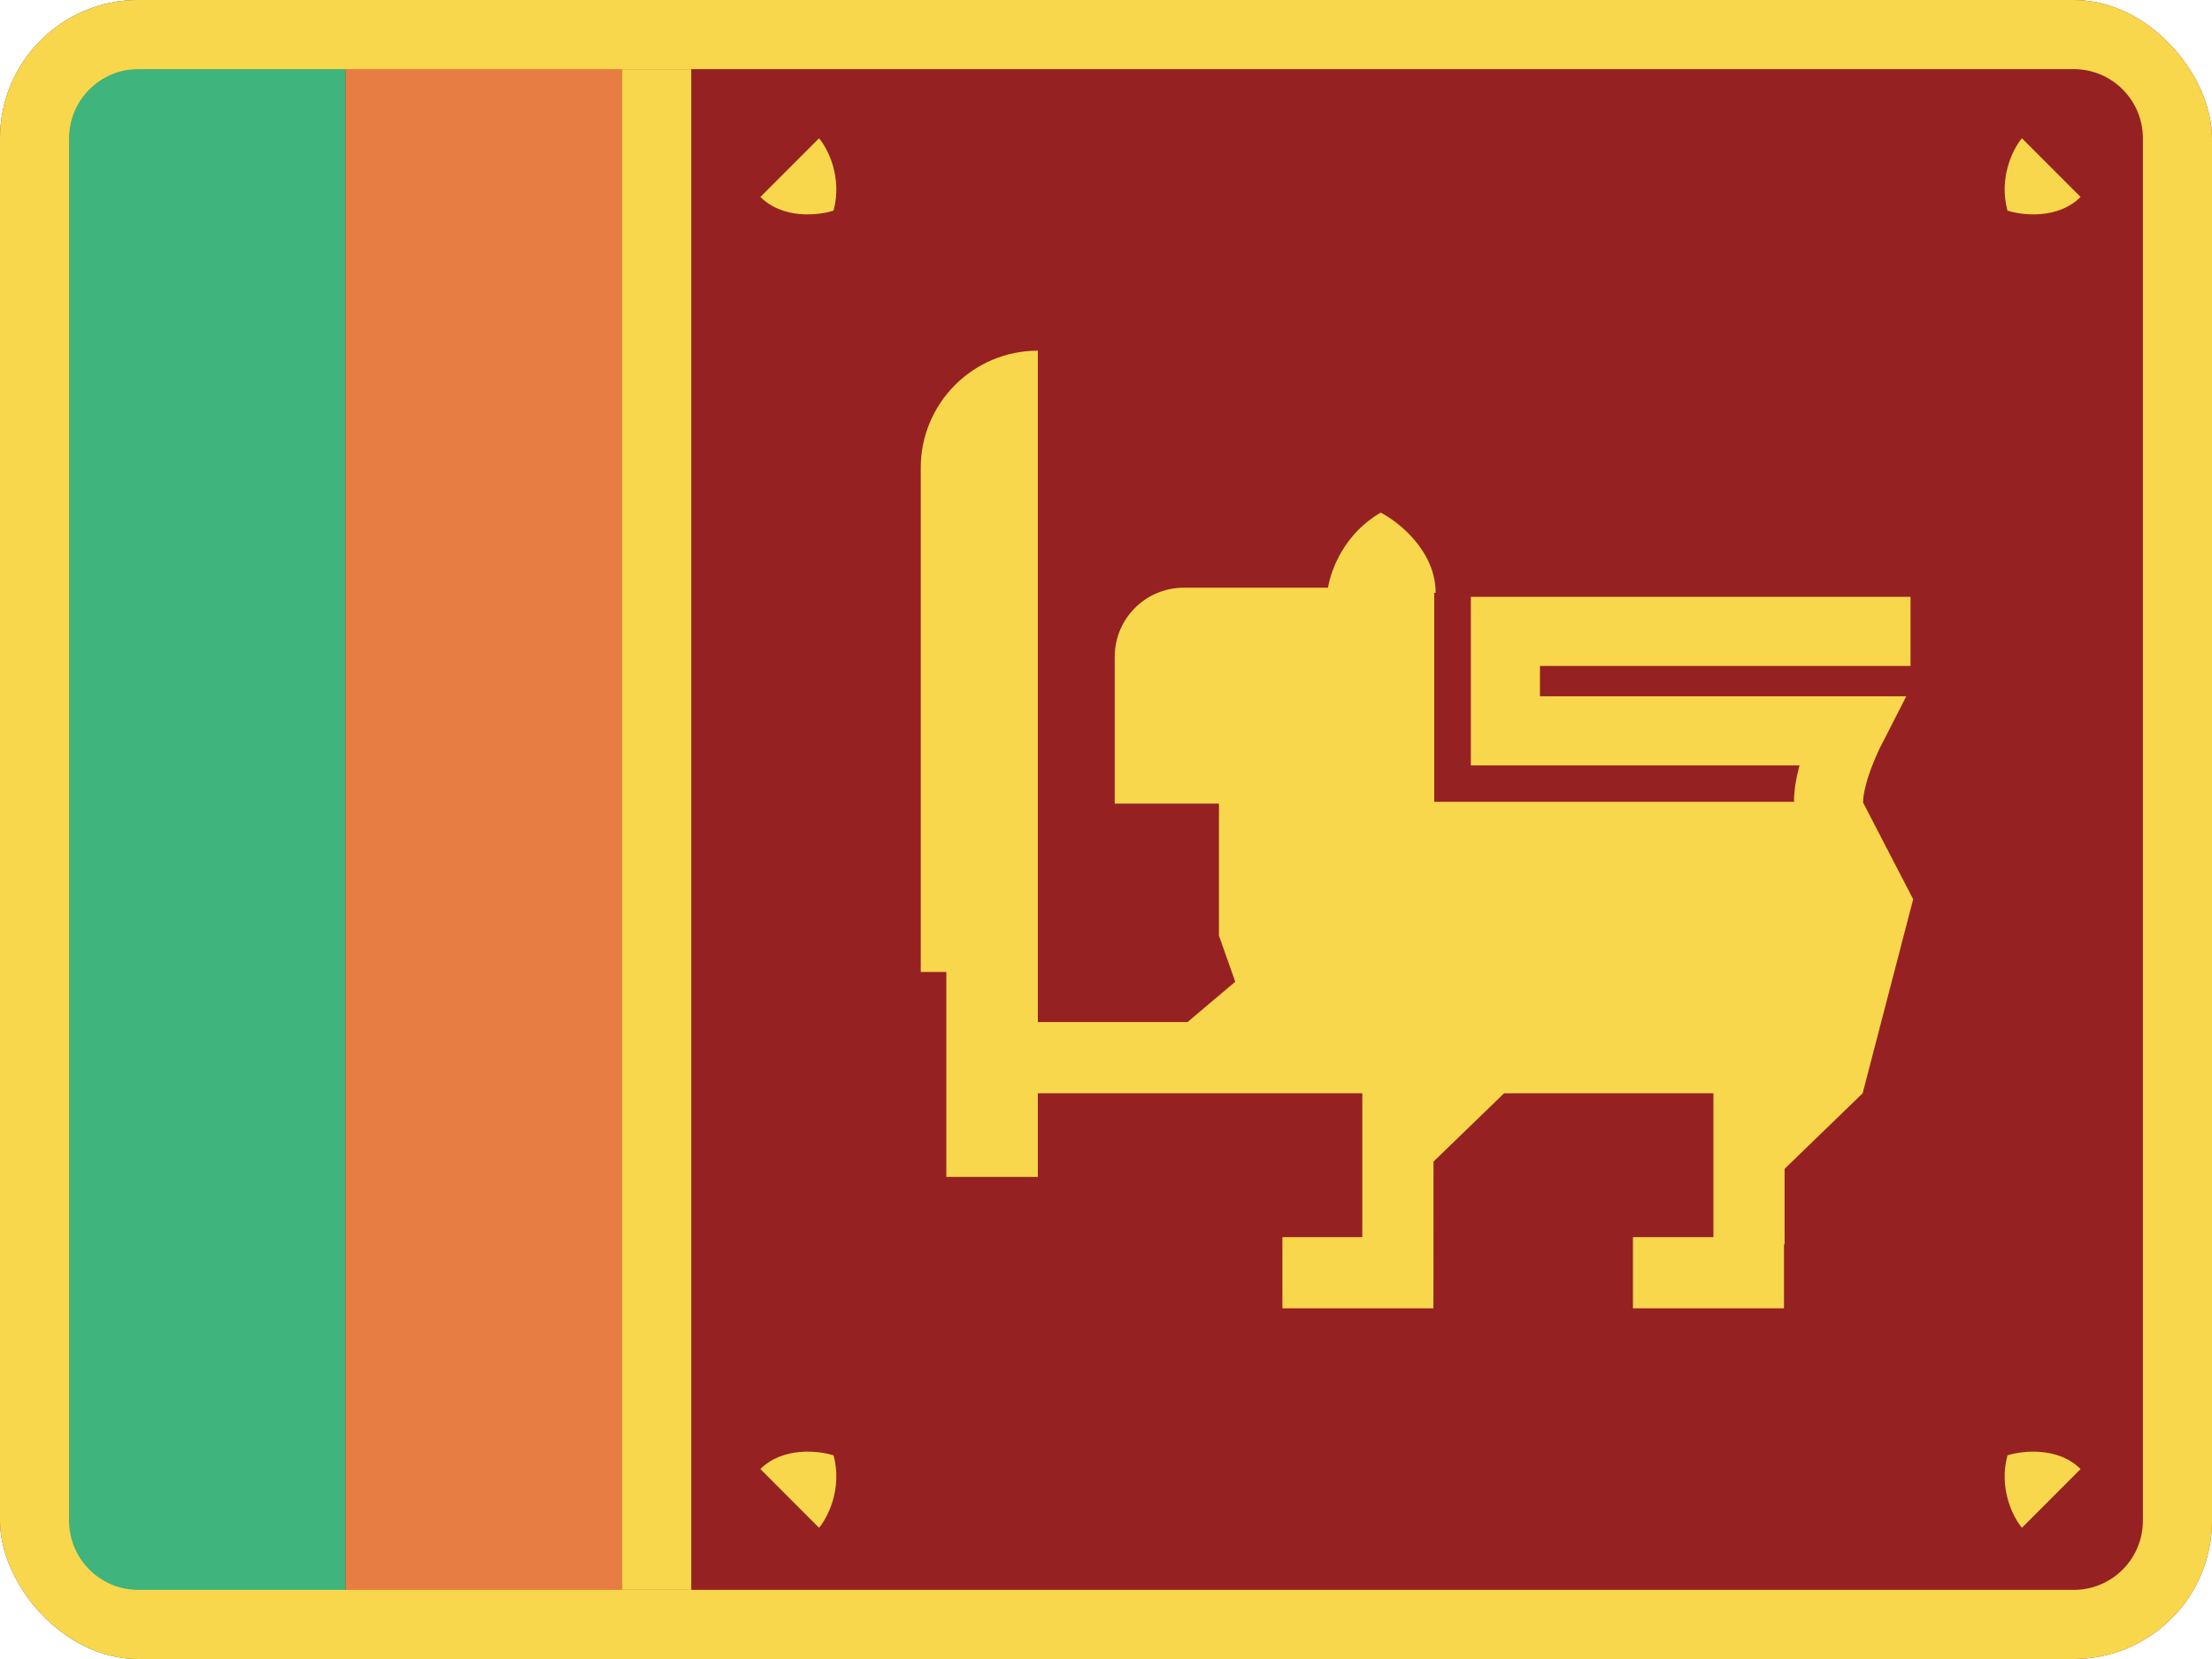 <svg width="32" height="24" viewBox="0 0 32 24" fill="none" xmlns="http://www.w3.org/2000/svg">
<g clip-path="url(#clip0_440_1277)">
<rect width="32" height="24" rx="2" fill="#962122"/>
<path d="M1 0H5V24H1V0Z" fill="#3FB47C"/>
<path d="M5 0H9V24H5V0Z" fill="#E77D42"/>
<path fill-rule="evenodd" clip-rule="evenodd" d="M30 1H2C1.448 1 1 1.448 1 2V22C1 22.552 1.448 23 2 23H30C30.552 23 31 22.552 31 22V2C31 1.448 30.552 1 30 1ZM2 0C0.895 0 0 0.895 0 2V22C0 23.105 0.895 24 2 24H30C31.105 24 32 23.105 32 22V2C32 0.895 31.105 0 30 0H2Z" fill="#F8D74C"/>
<path fill-rule="evenodd" clip-rule="evenodd" d="M13.32 6.767C13.32 5.832 14.078 5.073 15.014 5.073L15.014 14.786H17.179L17.87 14.202L17.634 13.536V11.626H16.126V9.502C16.126 8.95 16.573 8.502 17.126 8.502H19.211C19.258 8.225 19.457 7.714 19.974 7.416C20.239 7.552 20.769 7.974 20.769 8.576H20.748V11.599H25.953C25.953 11.421 25.988 11.237 26.033 11.073H21.278V8.634H27.639V9.634H22.278V10.073H27.577L27.206 10.8L27.204 10.803L27.196 10.818C27.19 10.832 27.179 10.854 27.167 10.881C27.141 10.937 27.108 11.014 27.074 11.103C27.001 11.297 26.953 11.483 26.953 11.602H26.948L27.677 13.009L26.946 15.816L25.817 16.909V18.002H25.808V18.927H23.623V17.897H24.787V15.816H21.759L20.738 16.804L20.737 18.927H18.552V17.897H19.708L19.708 15.816H15.014V17.026H13.69V14.061H13.32V6.767Z" fill="#F8D74C"/>
<path d="M9 1H10V23H9V1Z" fill="#F8D74C"/>
<path d="M12.059 3.047C12.189 2.563 11.973 2.147 11.849 2L11 2.849C11.326 3.175 11.842 3.117 12.059 3.047Z" fill="#F8D74C"/>
<path d="M29.041 3.047C28.91 2.563 29.126 2.147 29.25 2L30.099 2.849C29.773 3.175 29.258 3.117 29.041 3.047Z" fill="#F8D74C"/>
<path d="M29.041 21.054C28.91 21.538 29.126 21.954 29.25 22.102L30.099 21.252C29.773 20.927 29.258 20.985 29.041 21.054Z" fill="#F8D74C"/>
<path d="M12.059 21.054C12.189 21.538 11.973 21.954 11.849 22.102L11 21.252C11.326 20.927 11.842 20.985 12.059 21.054Z" fill="#F8D74C"/>
</g>
<defs>
<clipPath id="clip0_440_1277">
<rect width="32" height="24" rx="2" fill="white"/>
</clipPath>
</defs>
</svg>
